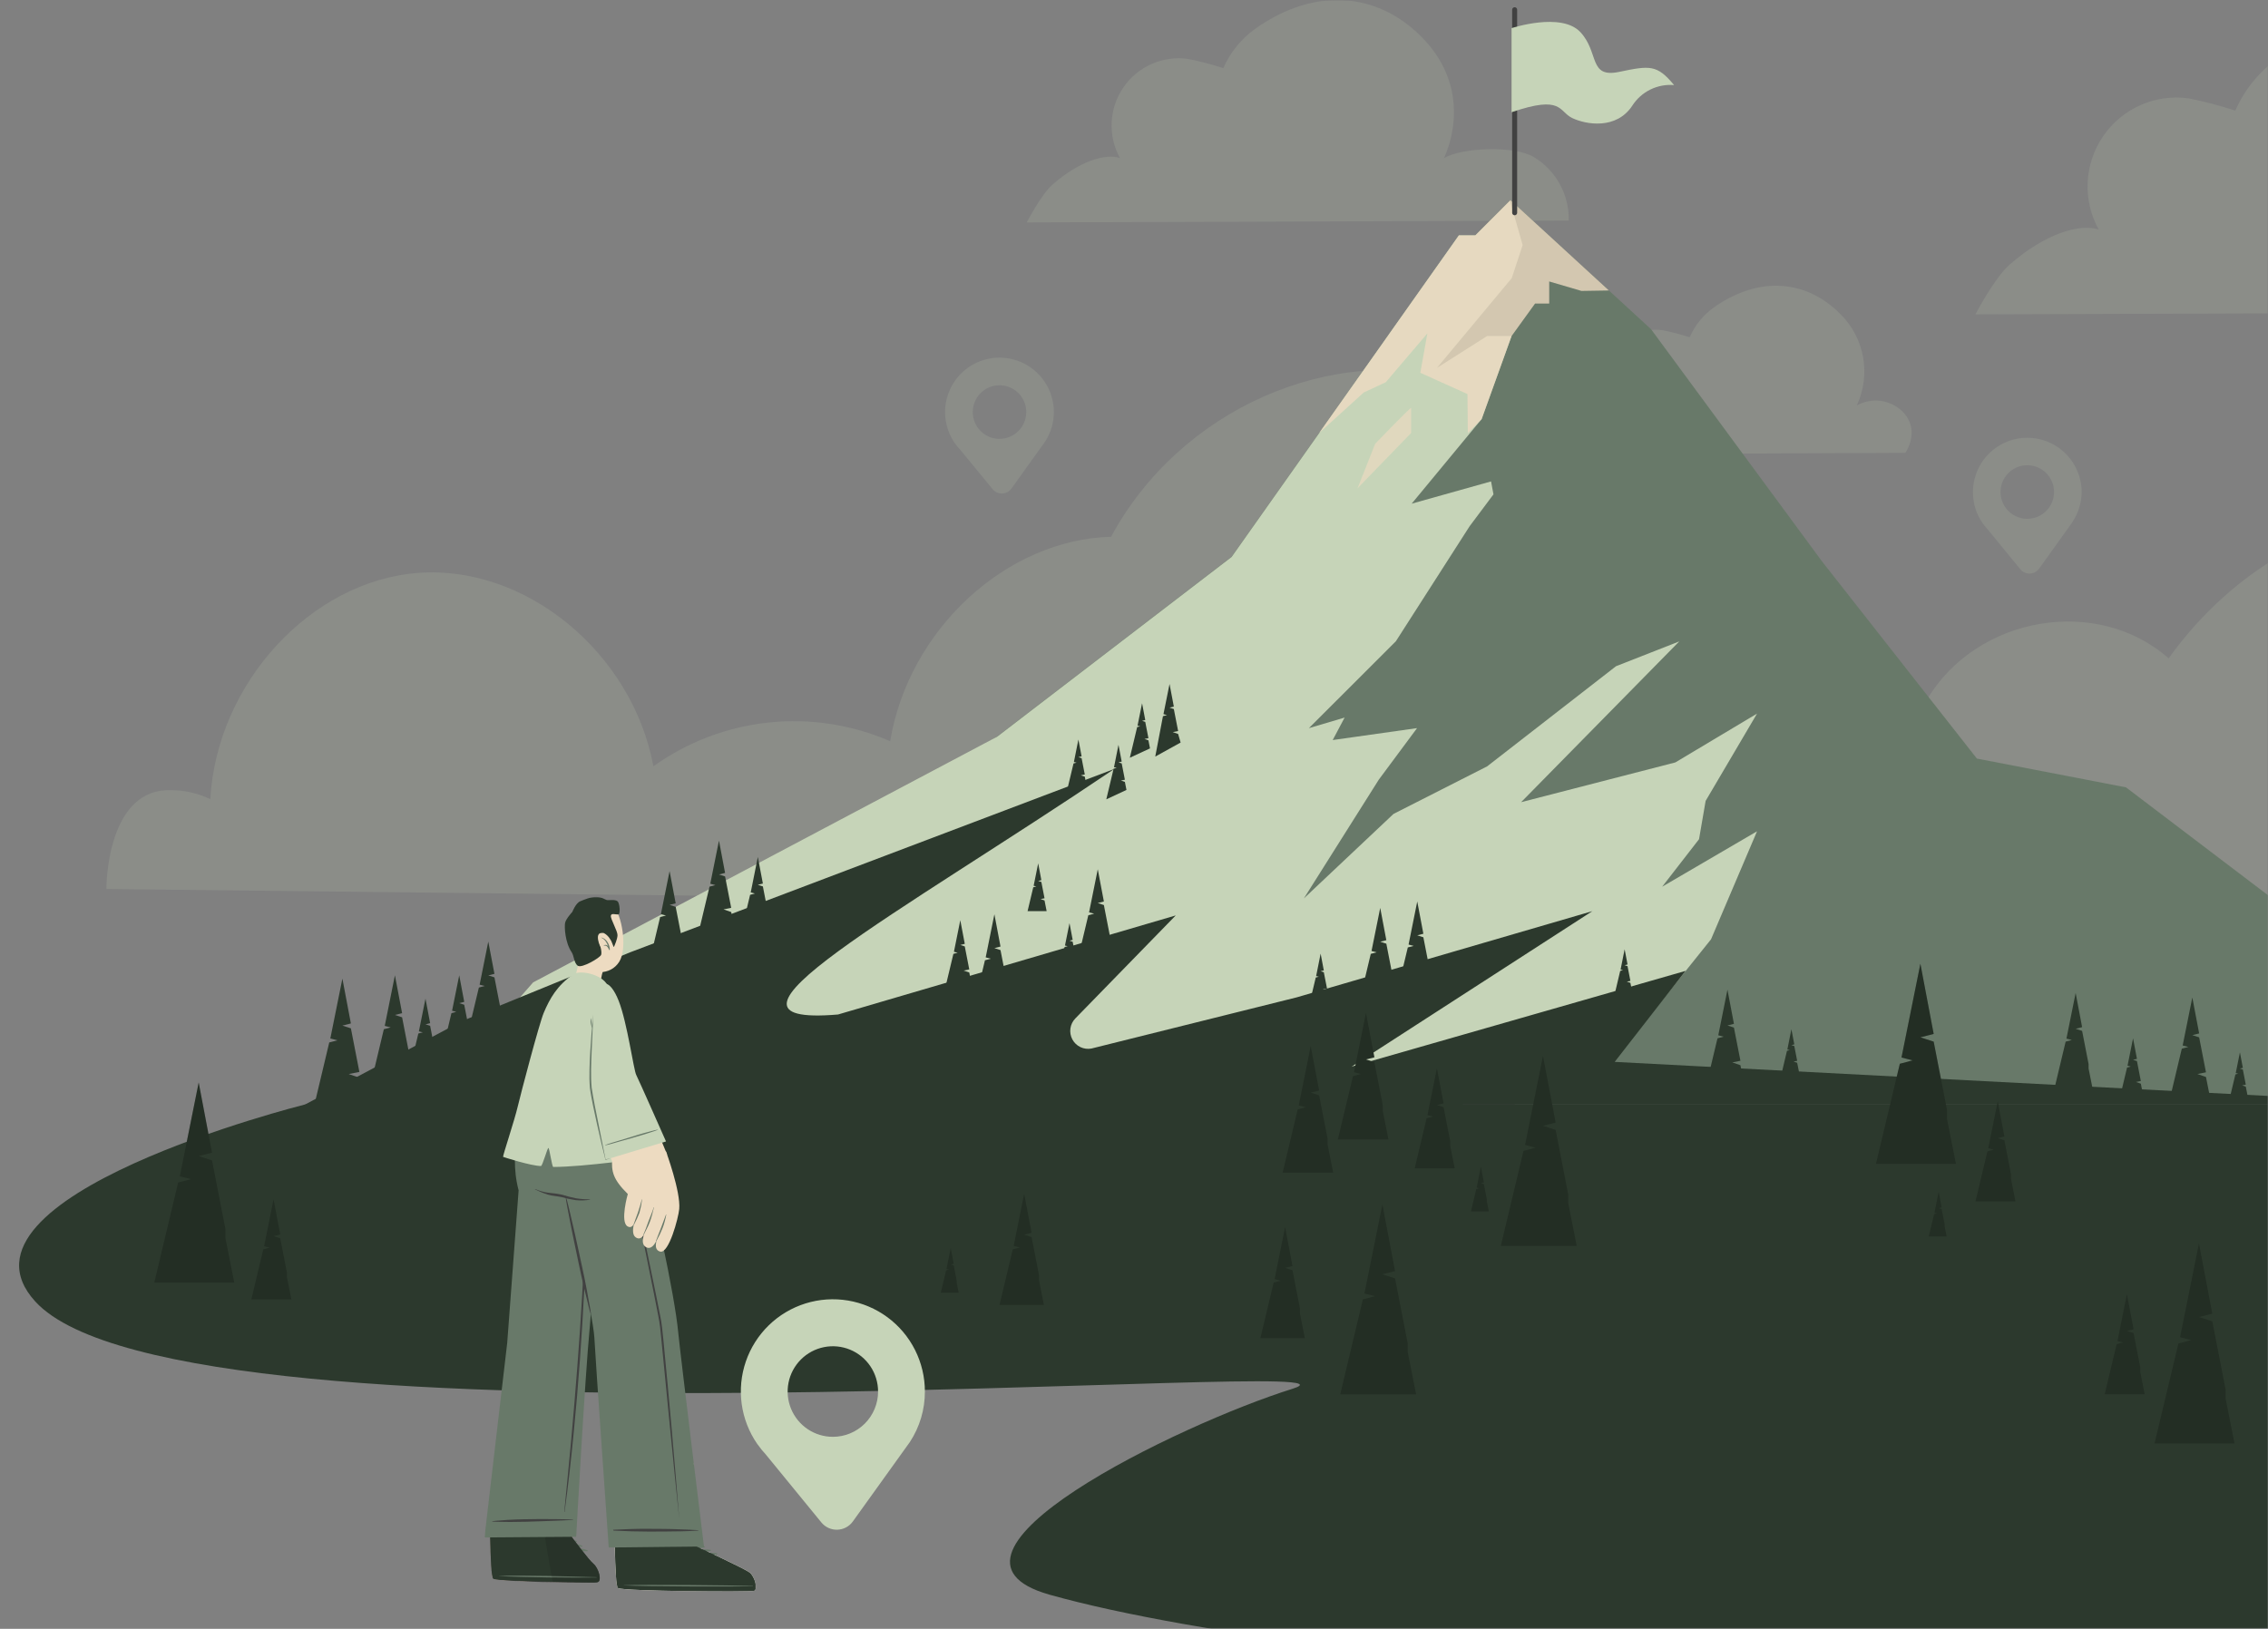 <svg width="852" height="612" viewBox="0 0 852 612" fill="none" xmlns="http://www.w3.org/2000/svg">
<rect x="0" y="0" width="852" height="612" fill="#808080" stroke="none"/>
<g clip-path="url(#clip0_12_148)">
<mask id="mask0_12_148" style="mask-type:luminance" maskUnits="userSpaceOnUse" x="0" y="0" width="852" height="612">
<path d="M852 0H0V612H852V0Z" fill="white"/>
</mask>
<g mask="url(#mask0_12_148)">
<mask id="mask1_12_148" style="mask-type:luminance" maskUnits="userSpaceOnUse" x="0" y="0" width="1060" height="617">
<path d="M1060 0H0V617H1060V0Z" fill="white"/>
</mask>
<g mask="url(#mask1_12_148)">
<g opacity="0.15">
<path d="M714.69 154.59C712.452 152.419 709.577 151.027 706.489 150.618C703.401 150.209 700.264 150.806 697.54 152.319C700.184 146.652 701.006 140.302 699.892 134.147C698.778 127.992 695.783 122.335 691.321 117.959C679.257 105.664 661.495 103.02 643.764 115.539C639.801 118.38 636.679 122.241 634.726 126.714C631.406 125.632 628.025 124.749 624.601 124.069C621.084 123.581 617.502 124.082 614.253 125.516C611.005 126.951 608.219 129.262 606.207 132.192C604.195 135.122 603.037 138.555 602.862 142.107C602.686 145.659 603.5 149.19 605.214 152.304C603.165 151.683 600.972 151.726 598.949 152.429C596.927 153.133 595.178 154.459 593.954 156.218C591.598 159.789 591.896 168.797 599.472 170.679L715.793 170.156C719.089 164.793 719.059 158.997 714.69 154.59Z" fill="#C6D4B8"/>
<path d="M1020.64 303.876C1014.98 286.95 992.951 279.302 979.187 289.55C990.625 248.333 957.682 203.247 918.327 196.285C878.971 189.323 839.005 213.286 814.667 247.362C787.972 223.698 742.652 231.377 723.966 262.734C698.748 242.521 660.6 243.881 636.665 265.841C636.814 210.567 599.383 157.533 549.857 143.042C500.331 128.551 443.199 153.828 417.385 201.663C377.94 202.739 341.328 236.591 334.394 278.48C320.018 272.236 304.275 269.822 288.693 271.474C273.111 273.126 258.22 278.787 245.468 287.906C237.474 245.121 197.493 212.255 157.153 215.243C116.813 218.23 81.425 256.714 78.994 300.246C73.913 297.821 68.318 296.673 62.694 296.9C39.728 297.707 39.952 334.038 39.952 334.038L1060 345.527C1060.03 321.654 1047.38 307.402 1020.64 303.876Z" fill="#C6D4B8"/>
<path d="M576.178 58.98C569.169 54.737 549.514 55.275 542.43 59.398C542.43 59.398 555.017 35.271 534.213 14.043C518.375 -2.181 494.887 -5.752 471.474 10.846C466.247 14.598 462.126 19.691 459.544 25.591C455.168 24.163 450.711 23.001 446.197 22.11C441.563 21.479 436.846 22.149 432.572 24.047C428.297 25.945 424.633 28.996 421.988 32.858C419.343 36.721 417.822 41.244 417.594 45.922C417.365 50.601 418.439 55.251 420.695 59.353C415.356 57.59 405.499 60.459 395.343 69.377C391.123 73.097 385.695 83.584 385.695 83.584L589.331 82.897C589.438 78.103 588.277 73.366 585.967 69.165C583.657 64.965 580.28 61.451 576.178 58.98Z" fill="#C6D4B8"/>
<path d="M993.876 85.661C984.615 80.059 958.622 80.761 949.271 86.228C949.271 86.228 965.899 54.334 938.414 26.278C917.372 4.825 886.428 0.12 855.498 22.05C848.583 27.007 843.132 33.743 839.72 41.546C833.937 39.655 828.046 38.113 822.078 36.929C815.947 36.095 809.705 36.985 804.049 39.5C798.394 42.014 793.547 46.054 790.051 51.168C786.555 56.282 784.546 62.269 784.25 68.46C783.954 74.651 785.382 80.803 788.375 86.228C781.306 83.898 768.272 87.722 754.865 99.48C749.273 104.335 742.07 118.138 742.07 118.138L1011.22 117.212C1011.35 110.89 1009.82 104.645 1006.77 99.105C1003.73 93.566 999.28 88.929 993.876 85.661Z" fill="#C6D4B8"/>
<path d="M782.007 184.871C781.997 181.668 781.236 178.512 779.786 175.657C778.336 172.802 776.237 170.327 773.659 168.433C771.08 166.539 768.093 165.277 764.939 164.75C761.785 164.223 758.551 164.444 755.499 165.397C752.446 166.35 749.658 168.008 747.362 170.237C745.065 172.465 743.322 175.203 742.274 178.23C741.226 181.256 740.902 184.487 741.327 187.662C741.753 190.836 742.917 193.867 744.725 196.509L744.859 196.688C745.41 197.452 746.008 198.18 746.648 198.869L758.996 213.958C759.432 214.468 759.977 214.874 760.59 215.145C761.203 215.416 761.87 215.546 762.54 215.524C763.21 215.503 763.866 215.331 764.461 215.021C765.056 214.711 765.574 214.271 765.976 213.734L778.1 196.823C778.249 196.614 778.413 196.404 778.562 196.18V196.076C780.779 192.759 781.977 188.863 782.007 184.871ZM761.576 194.925C759.591 194.925 757.651 194.336 756 193.231C754.35 192.126 753.064 190.556 752.304 188.719C751.544 186.882 751.346 184.86 751.733 182.91C752.12 180.96 753.076 179.168 754.48 177.762C755.883 176.356 757.671 175.399 759.618 175.011C761.565 174.623 763.583 174.822 765.417 175.583C767.251 176.344 768.819 177.632 769.921 179.286C771.024 180.939 771.613 182.883 771.613 184.871C771.613 187.538 770.555 190.095 768.673 191.981C766.791 193.866 764.238 194.925 761.576 194.925Z" fill="#C6D4B8"/>
<path d="M395.91 154.829C395.907 151.619 395.151 148.455 393.703 145.592C392.256 142.728 390.156 140.246 387.575 138.345C384.993 136.443 382.001 135.177 378.841 134.646C375.681 134.116 372.441 134.337 369.382 135.292C366.323 136.247 363.53 137.909 361.23 140.144C358.93 142.378 357.186 145.123 356.14 148.157C355.093 151.19 354.773 154.428 355.205 157.609C355.637 160.789 356.81 163.823 358.627 166.466L358.777 166.646C359.314 167.41 359.907 168.135 360.551 168.812L372.929 183.871C373.365 184.384 373.91 184.792 374.525 185.065C375.14 185.337 375.808 185.468 376.48 185.446C377.152 185.425 377.811 185.252 378.407 184.94C379.003 184.629 379.521 184.186 379.923 183.646L392.047 166.735C392.197 166.526 392.361 166.317 392.495 166.093L392.584 165.988C394.751 162.671 395.906 158.793 395.91 154.829ZM375.479 164.883C373.494 164.883 371.554 164.293 369.903 163.189C368.253 162.084 366.966 160.514 366.207 158.676C365.447 156.839 365.248 154.818 365.636 152.867C366.023 150.917 366.979 149.126 368.382 147.72C369.786 146.314 371.574 145.356 373.521 144.968C375.468 144.58 377.486 144.779 379.32 145.54C381.154 146.301 382.721 147.59 383.824 149.243C384.927 150.897 385.516 152.84 385.516 154.829C385.516 156.149 385.256 157.457 384.752 158.676C384.247 159.896 383.508 161.005 382.576 161.938C381.644 162.872 380.538 163.612 379.32 164.118C378.102 164.623 376.797 164.883 375.479 164.883Z" fill="#C6D4B8"/>
</g>
<path d="M742.637 285.023L684.476 210.955L620.216 123.666L567.409 75.174L554.211 88.395H548.052L462.675 209.192L374.569 276.747L171.872 408.405L955.535 415.008L798.65 295.839L742.637 285.023Z" fill="#687969"/>
<path d="M170.172 403.475L599.666 406.717L642.765 352.936L660.049 312.347L624.407 333.172L638.261 315.32L640.736 300.933L660.049 268.127L629.358 286.472L571.421 301.411L630.834 240.998L607.078 250.32L558.64 287.966L523.49 305.818L489.817 337.564L517.973 292.926L532.334 273.58L500.644 278.062L505.118 269.621L491.696 273.595L524.37 240.953L552.094 197.704L561.041 185.753L560.132 180.883L530.306 189.249L556.553 157.503L567.812 126.265H558.64L539.82 138.217L567.916 104.484L572.002 92.085C572.002 92.085 569.288 82.464 567.26 75.442L554.271 88.439H548.052L462.675 209.267L374.569 276.822L200.281 369.115" fill="#C6D4B8"/>
<path d="M113.503 415.591L173.468 383.696L236.699 357.821L418.637 288.907C337.406 343.704 257.905 386.012 314.813 381.186L441.678 343.958L403.963 382.665C402.964 383.687 402.317 385.002 402.115 386.418C401.913 387.834 402.167 389.278 402.841 390.539C403.515 391.801 404.572 392.814 405.86 393.432C407.148 394.049 408.599 394.239 410.003 393.974L487.118 374.747L598.175 342.359L507.757 400.771L633.205 364.798L606.571 398.994L914.419 415.038H587.825" fill="#2C392D"/>
<path d="M251.537 327.301L253.834 339.416L251.537 339.999L253.834 340.746L256.131 352.548L253.252 353.131L256.131 354.117L257.667 361.84H243.872L247.988 344.57L250.195 343.988L248.271 343.495L251.537 327.301Z" fill="#2C392D"/>
<path d="M270.089 315.857L272.386 327.988L270.089 328.571L272.386 329.318L274.682 341.105L271.804 341.687L274.682 342.688L276.218 350.412H262.424L266.54 333.142L268.747 332.559L266.823 332.051L270.089 315.857Z" fill="#2C392D"/>
<path d="M284.689 322.012L286.583 331.977L284.689 332.455L286.583 333.067L288.477 342.763L286.106 343.241L288.477 344.063L289.729 350.412H278.396L281.781 336.22L283.585 335.741L282.019 335.323L284.689 322.012Z" fill="#2C392D"/>
<path d="M390.004 324.403L391.197 330.692L390.004 331.006L391.197 331.394L392.39 337.519L390.899 337.818L392.39 338.341L393.181 342.345H386.023L388.155 333.381L389.303 333.067L388.304 332.813L390.004 324.403Z" fill="#2C392D"/>
<path d="M429.032 264.243L430.225 270.532L429.032 270.846L430.225 271.234L431.418 277.359L429.926 277.658L431.418 278.181L432.014 281.199L424.438 284.709L427.182 273.206L428.331 272.908L427.332 272.654L429.032 264.243Z" fill="#2C392D"/>
<path d="M420.173 279.854L421.381 286.159L420.173 286.457L421.381 286.846L422.574 292.971L421.083 293.27L422.574 293.792L423.171 296.81L415.595 300.336L418.339 288.833L419.487 288.519L418.488 288.265L420.173 279.854Z" fill="#2C392D"/>
<path d="M496.11 358.314L497.303 364.619L496.11 364.918L497.303 365.306L498.511 371.431L497.005 371.745L498.511 372.253L499.108 375.285L491.532 378.796L494.276 367.293L495.424 366.994L494.425 366.74L496.11 358.314Z" fill="#2C392D"/>
<path d="M405.111 277.882L406.319 284.187L405.111 284.485L406.319 284.874L407.512 290.999L406.021 291.313L407.512 291.82L408.303 295.839H401.129L403.277 286.861L404.425 286.562L403.426 286.308L405.111 277.882Z" fill="#2C392D"/>
<path d="M360.745 345.751L362.43 354.639L360.745 355.058L362.43 355.61L364.115 364.245L362.013 364.679L364.115 365.396L365.234 371.058H355.123L358.15 358.404L359.761 357.986L358.359 357.612L360.745 345.751Z" fill="#2C392D"/>
<path d="M401.771 346.856L402.964 353.146L401.771 353.459L402.964 353.848L404.157 359.973L402.666 360.271L404.157 360.794L404.947 364.798H397.789L399.922 355.835L401.07 355.521L400.071 355.267L401.771 346.856Z" fill="#2C392D"/>
<path d="M183.43 353.788L185.741 365.918L183.43 366.486L185.741 367.233L188.038 379.035L185.16 379.618L188.038 380.604L189.574 388.327H175.764L179.895 371.058L182.088 370.475L180.179 369.982L183.43 353.788Z" fill="#2C392D"/>
<path d="M159.837 375.226L161.582 384.428L159.837 384.876L161.582 385.429L163.327 394.377L161.15 394.826L163.327 395.588L164.49 401.444H154.021L157.153 388.327L158.823 387.894L157.362 387.52L159.837 375.226Z" fill="#2C392D"/>
<path d="M128.624 367.711L131.816 384.548L128.624 385.354L131.816 386.385L135.007 402.758L131.011 403.565L135.007 404.939L137.125 415.666H117.977L123.688 391.688L126.76 390.882L124.091 390.195L128.624 367.711Z" fill="#2C392D"/>
<path d="M412.389 326.614L414.685 338.729L412.389 339.312L414.685 340.059L416.982 351.861L414.119 352.428L416.982 353.429L418.518 361.153H404.724L408.839 343.883L411.047 343.301L409.123 342.808L412.389 326.614Z" fill="#2C392D"/>
<path d="M518.495 341.134L520.791 353.265L518.495 353.833L520.791 354.58L523.088 366.382L520.21 366.964L523.088 367.965L524.624 375.674H510.829L514.945 358.404L517.152 357.821L515.229 357.328L518.495 341.134Z" fill="#2C392D"/>
<path d="M532.408 338.714L534.705 350.845L532.408 351.428L534.705 352.175L537.002 363.961L534.123 364.544L537.002 365.545L538.538 373.269H524.728L528.859 355.984L531.066 355.416L529.143 354.908L532.408 338.714Z" fill="#2C392D"/>
<path d="M439.351 256.997L440.962 265.483L439.351 265.886L440.962 266.409L442.573 274.67L440.559 275.074L442.573 275.776L443.512 279.003L433.983 284.276L436.876 269.098L438.412 268.68L437.07 268.336L439.351 256.997Z" fill="#2C392D"/>
<path d="M373.555 343.525L375.852 355.655L373.555 356.238L375.852 356.985L378.149 368.772L375.285 369.354L378.149 370.355L379.685 378.079H365.89L370.006 360.809L372.213 360.227L370.289 359.719L373.555 343.525Z" fill="#2C392D"/>
<path d="M172.513 366.471L174.392 376.436L172.513 376.914L174.392 377.526L176.286 387.222L173.93 387.7L176.286 388.506L177.554 394.855H166.205L169.59 380.663L171.41 380.185L169.829 379.782L172.513 366.471Z" fill="#2C392D"/>
<path d="M148.354 366.471L151.054 380.678L148.354 381.365L151.054 382.247L153.738 396.066L150.368 396.753L153.738 397.918L155.542 406.971H139.362L144.194 386.714L146.774 386.041L144.537 385.459L148.354 366.471Z" fill="#2C392D"/>
<path d="M648.939 371.864L651.369 384.682L648.939 385.309L651.369 386.101L653.815 398.575L650.773 399.188L653.815 400.249L655.426 408.405H640.826L645.195 390.135L647.522 389.522L645.494 388.999L648.939 371.864Z" fill="#2C392D"/>
<path d="M784.602 401.488L786.228 409.66H771.613L775.982 391.39L778.309 390.762L776.281 390.239L779.74 373.104L782.171 385.937L779.74 386.549L782.171 387.341L784.602 399.815" fill="#2C392D"/>
<path d="M801.305 390.135L802.766 397.843L801.305 398.217L802.766 398.68L804.228 406.179L802.408 406.538L804.228 407.18L805.197 412.08H796.443L799.053 401.115L800.455 400.742L799.232 400.428L801.305 390.135Z" fill="#2C392D"/>
<path d="M823.57 374.792L826.135 388.297L823.57 388.94L826.135 389.776L828.7 402.908L825.493 403.55L828.7 404.67L830.4 413.26H815.039L819.618 394.034L822.078 393.377L819.946 392.824L823.57 374.792Z" fill="#2C392D"/>
<path d="M841.45 395.408L842.554 401.234L841.45 401.503L842.554 401.862L843.657 407.539L842.27 407.823L843.657 408.301L844.388 412.006H837.767L839.75 403.699L840.809 403.431L839.884 403.192L841.45 395.408Z" fill="#2C392D"/>
<path d="M672.963 386.714L674.052 392.42L672.963 392.689L674.052 393.048L675.126 398.59L673.784 398.859L675.126 399.337L675.856 402.967H669.369L671.293 394.841L672.337 394.572L671.442 394.333L672.963 386.714Z" fill="#2C392D"/>
<path d="M610.314 356.686L611.403 362.393L610.314 362.662L611.403 363.02L612.476 368.563L611.134 368.832L612.476 369.295L613.207 372.925H606.72L608.644 364.813L609.688 364.529L608.793 364.305L610.314 356.686Z" fill="#2C392D"/>
<path opacity="0.8" d="M567.409 75.174L554.211 88.395H548.052L521.716 125.653L521.582 125.862L495.544 162.687L512.306 147.479L520.568 143.625L536.211 125.279L533.557 140.069L551.273 148.061L551.408 162.687L556.597 157.503L567.857 126.25L576.67 114.045H581.979V105.754L594.089 109.309L604.408 109.145L567.409 75.174Z" fill="#EDDBC1"/>
<path opacity="0.8" d="M530.112 153.201C529.202 153.664 516.601 166.735 516.601 166.735L509.964 183.482L530.112 162.687V153.201Z" fill="#E6D9BF"/>
<path d="M976.979 415.023H114.465C114.465 415.023 -22.966 449.383 13.258 489.032C68.958 549.968 527.949 508.557 485.567 521.808C443.184 535.059 341.492 584.239 394.24 599.178C503.283 629.848 848.072 655.558 904.174 599.178C960.277 542.797 873.875 460.585 873.875 460.585C873.875 460.585 1194.26 449.368 976.979 415.023Z" fill="#2C392D"/>
<path d="M836.082 525.573L839.422 542.379H809.372L818.35 504.792L823.152 503.523L818.976 502.447L826.06 467.206L831.071 493.588L826.06 494.858L831.071 496.471L836.082 522.137" fill="#2C392D"/>
<path opacity="0.2" d="M836.082 525.573L839.422 542.379H809.372L818.35 504.792L823.152 503.523L818.976 502.447L826.06 467.206L831.071 493.588L826.06 494.858L831.071 496.471L836.082 522.137" fill="black"/>
<path d="M84.661 465.099L88.001 481.906H57.967L66.93 444.319L71.731 443.049L67.556 441.973L74.639 406.732L79.65 433.115L74.639 434.384L79.65 436.013L84.661 461.678" fill="#2C392D"/>
<path opacity="0.2" d="M84.661 465.099L88.001 481.906H57.967L66.93 444.319L71.731 443.049L67.556 441.973L74.639 406.732L79.65 433.115L74.639 434.384L79.65 436.013L84.661 461.678" fill="black"/>
<path d="M731.422 420.476L734.763 437.283H704.728L713.691 399.696L718.493 398.426L714.317 397.35L721.416 362.109L726.411 388.491L721.416 389.761L726.411 391.39L731.422 417.055" fill="#2C392D"/>
<path opacity="0.2" d="M731.422 420.476L734.763 437.283H704.728L713.691 399.696L718.493 398.426L714.317 397.35L721.416 362.109L726.411 388.491L721.416 389.761L726.411 391.39L731.422 417.055" fill="black"/>
<path d="M498.705 429.977L500.823 440.599H481.839L487.505 416.831L490.533 416.039L487.893 415.352L492.382 393.063L495.544 409.75L492.382 410.542L495.544 411.572L498.705 427.796" fill="#2C392D"/>
<path opacity="0.2" d="M498.705 429.977L500.823 440.599H481.839L487.505 416.831L490.533 416.039L487.893 415.352L492.382 393.063L495.544 409.75L492.382 410.542L495.544 411.572L498.705 427.796" fill="black"/>
<path d="M519.464 417.503L521.582 428.125H502.583L508.264 404.357L511.292 403.55L508.652 402.878L513.141 380.589L516.302 397.276L513.141 398.067L516.302 399.098L519.464 415.322" fill="#2C392D"/>
<path opacity="0.2" d="M519.464 417.503L521.582 428.125H502.583L508.264 404.357L511.292 403.55L508.652 402.878L513.141 380.589L516.302 397.276L513.141 398.067L516.302 399.098L519.464 415.322" fill="black"/>
<path d="M589.137 452.162L592.314 468.117H563.8L572.316 432.442L576.864 431.232L572.912 430.201L579.638 396.753L584.395 421.806L579.638 423.001L584.395 424.554L589.137 448.905" fill="#2C392D"/>
<path opacity="0.2" d="M589.137 452.162L592.314 468.117H563.8L572.316 432.442L576.864 431.232L572.912 430.201L579.638 396.753L584.395 421.806L579.638 423.001L584.395 424.554L589.137 448.905" fill="black"/>
<path d="M528.814 507.959L531.976 523.914H503.477L511.978 488.225L516.541 487.03L512.574 485.999L519.315 452.55L524.057 477.588L519.315 478.798L524.057 480.337L528.814 504.703" fill="#2C392D"/>
<path opacity="0.2" d="M528.814 507.959L531.976 523.914H503.477L511.978 488.225L516.541 487.03L512.574 485.999L519.315 452.55L524.057 477.588L519.315 478.798L524.057 480.337L528.814 504.703" fill="black"/>
<path d="M390.303 480.979L392.152 490.316H375.479L380.46 469.432L383.129 468.729L380.803 468.132L384.74 448.547L387.529 463.202L384.74 463.904L387.529 464.815L390.303 479.067" fill="#2C392D"/>
<path opacity="0.2" d="M390.303 480.979L392.152 490.316H375.479L380.46 469.432L383.129 468.729L380.803 468.132L384.74 448.547L387.529 463.202L384.74 463.904L387.529 464.815L390.303 479.067" fill="black"/>
<path d="M488.326 493.454L490.175 502.791H473.487L478.468 481.906L481.138 481.218L478.826 480.606L482.763 461.036L485.537 475.691L482.763 476.393L485.537 477.289L488.326 491.556" fill="#2C392D"/>
<path opacity="0.2" d="M488.326 493.454L490.175 502.791H473.487L478.468 481.906L481.138 481.218L478.826 480.606L482.763 461.036L485.537 475.691L482.763 476.393L485.537 477.289L488.326 491.556" fill="black"/>
<path d="M359.388 481.965L360.134 485.715H353.423L355.421 477.319L356.495 477.036L355.555 476.796L357.151 468.924L358.27 474.81L357.151 475.093L358.27 475.467L359.388 481.189" fill="#2C392D"/>
<path opacity="0.2" d="M359.388 481.965L360.134 485.715H353.423L355.421 477.319L356.495 477.036L355.555 476.796L357.151 468.924L358.27 474.81L357.151 475.093L358.27 475.467L359.388 481.189" fill="black"/>
<path d="M558.551 451.415L559.297 455.165H552.586L554.584 446.769L555.658 446.485L554.733 446.246L556.314 438.373L557.432 444.259L556.314 444.543L557.432 444.916L558.551 450.638" fill="#2C392D"/>
<path opacity="0.2" d="M558.551 451.415L559.297 455.165H552.586L554.584 446.769L555.658 446.485L554.733 446.246L556.314 438.373L557.432 444.259L556.314 444.543L557.432 444.916L558.551 450.638" fill="black"/>
<path d="M730.527 460.812L731.273 464.576H724.562L726.575 456.18L727.649 455.897L726.71 455.658L728.29 447.785L729.409 453.671L728.29 453.955L729.409 454.313L730.527 460.05" fill="#2C392D"/>
<path opacity="0.2" d="M730.527 460.812L731.273 464.576H724.562L726.575 456.18L727.649 455.897L726.71 455.658L728.29 447.785L729.409 453.671L728.29 453.955L729.409 454.313L730.527 460.05" fill="black"/>
<path d="M804.004 515.444L805.674 523.855H790.657L795.145 505.061L797.546 504.419L795.459 503.881L798.993 486.253L801.498 499.459L798.993 500.087L801.498 500.893L804.004 513.726" fill="#2C392D"/>
<path opacity="0.2" d="M804.004 515.444L805.674 523.855H790.657L795.145 505.061L797.546 504.419L795.459 503.881L798.993 486.253L801.498 499.459L798.993 500.087L801.498 500.893L804.004 513.726" fill="black"/>
<path d="M107.776 479.829L109.446 488.225H94.429L98.903 469.432L101.304 468.804L99.216 468.251L102.765 450.638L105.271 463.829L102.765 464.457L105.271 465.278L107.776 478.111" fill="#2C392D"/>
<path opacity="0.2" d="M107.776 479.829L109.446 488.225H94.429L98.903 469.432L101.304 468.804L99.216 468.251L102.765 450.638L105.271 463.829L102.765 464.457L105.271 465.278L107.776 478.111" fill="black"/>
<path d="M755.462 443.004L757.132 451.4H742.115L746.604 432.607L749.005 431.979L746.917 431.426L750.466 413.813L752.972 427.004L750.466 427.632L752.972 428.454L755.462 441.286" fill="#2C392D"/>
<path opacity="0.2" d="M755.462 443.004L757.132 451.4H742.115L746.604 432.607L749.005 431.979L746.917 431.426L750.466 413.813L752.972 427.004L750.466 427.632L752.972 428.454L755.462 441.286" fill="black"/>
<path d="M544.801 430.575L546.471 438.971H531.454L535.928 420.177L538.329 419.55L536.241 418.997L539.79 401.384L542.296 414.575L539.79 415.203L542.296 416.024L544.801 428.857" fill="#2C392D"/>
<path opacity="0.2" d="M544.801 430.575L546.471 438.971H531.454L535.928 420.177L538.329 419.55L536.241 418.997L539.79 401.384L542.296 414.575L539.79 415.203L542.296 416.024L544.801 428.857" fill="black"/>
<path d="M568.065 3.541V80.059C568.094 80.286 568.205 80.495 568.376 80.646C568.548 80.798 568.769 80.882 568.998 80.882C569.226 80.882 569.447 80.798 569.619 80.646C569.79 80.495 569.901 80.286 569.93 80.059V3.541C569.901 3.313 569.79 3.104 569.619 2.953C569.447 2.801 569.226 2.718 568.998 2.718C568.769 2.718 568.548 2.801 568.376 2.953C568.205 3.104 568.094 3.313 568.065 3.541Z" fill="#414141"/>
<path d="M567.827 10.577C567.827 10.577 586.528 4.407 593.686 12.071C600.844 19.735 596.669 29.43 608.256 27.01C619.843 24.59 622.453 24.216 628.895 31.97C625.828 31.705 622.747 32.283 619.983 33.641C617.218 34.999 614.876 37.087 613.207 39.678C607.242 48.776 595.878 46.849 590.659 44.369C585.439 41.889 587.079 35.555 567.827 42.173V10.577Z" fill="#C6D4B8"/>
<path d="M347.443 522.854C347.449 517.42 346.178 512.06 343.734 507.209C341.289 502.358 337.74 498.152 333.371 494.93C329.003 491.707 323.94 489.56 318.59 488.662C313.24 487.764 307.754 488.139 302.576 489.758C297.397 491.377 292.672 494.194 288.782 497.981C284.892 501.769 281.946 506.42 280.183 511.559C278.42 516.698 277.889 522.18 278.633 527.563C279.377 532.946 281.375 538.078 284.465 542.543L284.704 542.842C285.611 544.136 286.607 545.364 287.686 546.517L308.565 572.048C309.289 572.932 310.207 573.637 311.247 574.11C312.286 574.582 313.421 574.809 314.562 574.773C315.703 574.737 316.821 574.439 317.829 573.902C318.837 573.365 319.708 572.603 320.376 571.675L340.911 543.066C341.179 542.708 341.448 542.349 341.686 541.991L341.821 541.797C345.506 536.17 347.461 529.583 347.443 522.854ZM312.874 539.869C309.515 539.869 306.231 538.871 303.438 537.002C300.644 535.132 298.467 532.475 297.182 529.365C295.896 526.256 295.56 522.835 296.215 519.534C296.87 516.233 298.488 513.202 300.864 510.822C303.239 508.442 306.266 506.822 309.561 506.165C312.856 505.509 316.271 505.845 319.375 507.133C322.478 508.421 325.131 510.602 326.998 513.4C328.864 516.199 329.86 519.488 329.86 522.854C329.86 527.367 328.071 531.695 324.885 534.886C321.7 538.077 317.379 539.869 312.874 539.869Z" fill="#C6D4B8"/>
<mask id="mask2_12_148" style="mask-type:luminance" maskUnits="userSpaceOnUse" x="182" y="337" width="102" height="261">
<path d="M284 337H182V598H284V337Z" fill="white"/>
</mask>
<g mask="url(#mask2_12_148)">
<path d="M187.58 545.007C187.58 545.007 184.136 577.352 184.136 577.374C184.252 583.343 184.463 588.584 184.826 591.28C184.823 591.295 184.823 591.31 184.826 591.324C184.845 591.964 185.006 592.592 185.299 593.161C185.299 593.161 185.299 593.161 185.335 593.197C187.137 594.37 222.094 594.808 223.758 594.261C225.422 593.715 224.005 588.912 222.174 587.41C220.343 585.909 214.842 577.564 214.842 577.564L217.988 545.248L187.58 545.007Z" fill="#EDDBC1"/>
<path d="M216.579 579.029C213.549 577.95 209.662 577.826 206.922 579.677C206.821 579.75 206.922 579.896 207.024 579.881C210.16 579.393 213.338 579.239 216.506 579.422C216.553 579.422 216.599 579.405 216.635 579.374C216.671 579.344 216.695 579.302 216.703 579.255C216.712 579.209 216.704 579.161 216.682 579.12C216.659 579.078 216.623 579.046 216.579 579.029Z" fill="#687969"/>
<path d="M218.621 580.749C215.591 579.67 211.696 579.546 208.964 581.397C208.855 581.47 208.964 581.616 209.066 581.601C212.19 581.116 215.356 580.962 218.512 581.142C218.564 581.157 218.619 581.15 218.666 581.123C218.713 581.097 218.748 581.052 218.762 581C218.777 580.948 218.77 580.892 218.743 580.845C218.717 580.798 218.673 580.763 218.621 580.749Z" fill="#687969"/>
<path d="M220.655 582.469C217.625 581.39 213.738 581.266 210.999 583.117C210.89 583.19 210.999 583.336 211.1 583.321C214.236 582.833 217.414 582.679 220.582 582.862C220.629 582.862 220.675 582.845 220.711 582.814C220.747 582.784 220.771 582.742 220.78 582.695C220.788 582.649 220.78 582.601 220.758 582.56C220.735 582.518 220.699 582.486 220.655 582.469Z" fill="#687969"/>
<path d="M224.557 594.458C222.893 595.012 187.144 594.37 185.321 593.197C184.594 592.767 184.289 585.799 184.114 577.374V577.105L214.842 577.046V577.571C214.842 577.571 221.12 586.113 222.966 587.614C224.811 589.116 226.228 593.919 224.557 594.458Z" fill="#414141"/>
<path d="M184.129 577.105V577.374C184.303 585.799 184.638 592.767 185.335 593.197C186.149 593.729 196.481 594.108 207.634 594.319C220.989 594.575 223.62 594.764 224.557 594.465C226.221 593.919 224.789 589.108 222.966 587.614C221.142 586.12 214.842 577.571 214.842 577.571V577.046H204.597L184.129 577.105Z" fill="#2C392D"/>
<path d="M224.041 592.607C216.012 592.33 195.493 591.798 187.537 592.14C187.471 592.14 187.471 592.184 187.537 592.191C195.486 592.636 216.005 592.92 224.034 592.738C224.208 592.731 224.208 592.607 224.041 592.607Z" fill="#687969"/>
<path opacity="0.1" d="M204.619 577.068C205.455 582.214 206.726 589.801 207.642 594.319C220.997 594.575 223.627 594.764 224.564 594.465C226.228 593.919 224.797 589.108 222.973 587.614C221.149 586.12 214.85 577.571 214.85 577.571V577.046L204.619 577.068Z" fill="black"/>
<path d="M182 577.68L216.455 577.425C216.455 577.425 219.74 517.45 221.542 498.77C223.765 475.404 226.591 417.091 226.591 417.091H197.288C197.288 417.091 190.61 431.376 194.824 447.257L190.538 504.608L182 577.68Z" fill="#687969"/>
<path d="M184.921 571.58C185.829 571.445 186.743 571.357 187.66 571.318C188.677 571.23 189.695 571.135 190.712 571.077C192.666 570.961 194.628 570.895 196.59 570.851C200.543 570.771 204.503 570.735 208.455 570.793C210.708 570.793 212.96 570.873 215.213 570.968C215.3 570.968 215.293 571.106 215.213 571.106C211.296 571.318 207.373 571.442 203.449 571.587C199.526 571.733 195.609 571.872 191.693 571.864C190.567 571.864 189.44 571.864 188.321 571.821C187.202 571.777 186.047 571.821 184.943 571.718C184.87 571.704 184.841 571.602 184.921 571.58Z" fill="#414141"/>
<path d="M214.595 540.853C215.424 531.874 216.15 522.88 216.848 513.886C218.238 495.908 219.292 477.904 220.008 459.873C220.415 449.757 220.699 439.641 220.946 429.525C220.946 429.408 221.106 429.422 221.106 429.525C221.047 447.65 220.437 465.791 219.514 483.902C218.592 502.014 217.335 519.914 215.569 537.835C214.588 547.915 213.498 557.987 212.103 568.009C212.106 568.019 212.107 568.029 212.106 568.04C212.105 568.05 212.101 568.06 212.095 568.068C212.089 568.077 212.081 568.084 212.071 568.089C212.062 568.093 212.052 568.096 212.041 568.096C212.031 568.096 212.021 568.093 212.011 568.089C212.002 568.084 211.994 568.077 211.988 568.068C211.982 568.06 211.978 568.05 211.977 568.04C211.975 568.029 211.976 568.019 211.98 568.009C212.822 558.979 213.789 549.919 214.595 540.853Z" fill="#414141"/>
<path d="M230.174 549.606C230.174 549.606 230.958 580.851 230.958 580.873C231.075 586.842 231.285 592.082 231.649 594.779C231.645 594.793 231.645 594.808 231.649 594.822C231.663 595.463 231.825 596.091 232.121 596.659L232.157 596.695C233.952 597.869 281.566 598.306 283.252 597.759C284.937 597.213 283.499 592.41 281.66 590.909C279.822 589.407 261.657 581.069 261.657 581.069L260.582 549.846L230.174 549.606Z" fill="#EDDBC1"/>
<path d="M230.798 574.459C230.798 574.459 230.958 580.851 230.958 580.873C231.075 586.842 231.285 592.082 231.649 594.779C231.645 594.793 231.645 594.808 231.649 594.822C231.734 595.451 231.893 596.067 232.121 596.659L232.157 596.695C233.952 597.869 281.566 598.306 283.252 597.76C284.937 597.213 283.499 592.41 281.66 590.909C279.822 589.407 261.657 581.069 261.657 581.069L261.584 574.554L230.798 574.459Z" fill="white"/>
<path d="M264.585 581.033C261.403 580.566 257.559 581.201 255.234 583.547C255.147 583.635 255.278 583.766 255.379 583.73C258.356 582.634 261.443 581.864 264.585 581.434C264.632 581.425 264.674 581.4 264.704 581.363C264.734 581.327 264.75 581.281 264.75 581.233C264.75 581.186 264.734 581.14 264.704 581.103C264.674 581.067 264.632 581.042 264.585 581.033Z" fill="#687969"/>
<path d="M266.918 582.323C263.735 581.857 259.891 582.491 257.566 584.837C257.479 584.925 257.61 585.056 257.704 585.02C260.684 583.925 263.773 583.155 266.918 582.724C266.964 582.715 267.006 582.69 267.036 582.653C267.066 582.617 267.083 582.571 267.083 582.523C267.083 582.476 267.066 582.43 267.036 582.393C267.006 582.357 266.964 582.332 266.918 582.323Z" fill="#687969"/>
<path d="M269.25 583.613C266.068 583.147 262.224 583.781 259.899 586.127C259.804 586.215 259.899 586.346 260.037 586.31C263.018 585.227 266.107 584.47 269.25 584.05C269.308 584.05 269.363 584.027 269.404 583.986C269.445 583.945 269.468 583.89 269.468 583.832C269.468 583.774 269.445 583.718 269.404 583.677C269.363 583.636 269.308 583.613 269.25 583.613Z" fill="#687969"/>
<path d="M283.259 597.759C281.588 598.306 233.966 597.869 232.164 596.695C231.438 596.265 231.133 589.298 230.958 580.873V580.61L261.686 580.545V581.069C261.686 581.069 279.851 589.414 281.682 590.916C283.513 592.417 284.93 597.22 283.259 597.759Z" fill="#2C392D"/>
<path d="M282.736 595.901C274.743 595.631 242.308 595.296 234.359 595.639C234.293 595.639 234.293 595.682 234.359 595.69C242.308 596.134 274.707 596.207 282.736 596.032C282.903 596.032 282.903 595.908 282.736 595.901Z" fill="#687969"/>
<path d="M212.764 449.946C212.764 449.946 222.886 494.405 223.278 502.597C223.612 509.593 228.677 581.456 228.677 581.456L264.454 581.062C264.454 581.062 255.459 507.851 254.776 500.563C253.505 486.941 245.715 449.684 236.611 416.464L198.043 417.113C198.043 417.113 198.668 434.604 206.806 447.082C206.828 447.031 210.439 448.656 212.764 449.946Z" fill="#687969"/>
<path d="M230.501 574.78C234.635 574.59 238.915 574.393 243.056 574.43C247.198 574.466 251.267 574.43 255.365 574.627C257.69 574.729 260.008 574.765 262.333 574.962C262.346 574.966 262.357 574.975 262.365 574.986C262.372 574.997 262.377 575.01 262.377 575.024C262.377 575.037 262.372 575.051 262.365 575.062C262.357 575.073 262.346 575.081 262.333 575.086C258.213 575.392 254.064 575.414 249.923 575.45C245.781 575.487 241.719 575.501 237.614 575.385C235.289 575.319 232.971 575.239 230.646 575.115C230.355 575.1 230.217 574.787 230.501 574.78Z" fill="#414141"/>
<path d="M221.621 450.631C219.841 450.646 218.062 450.515 216.303 450.238C214.557 449.877 212.83 449.427 211.129 448.889C209.451 448.539 207.752 448.296 206.043 448.161C204.325 447.943 202.648 447.474 201.066 446.769C201.053 446.766 201.039 446.769 201.027 446.775C201.015 446.781 201.005 446.79 200.998 446.802C200.992 446.814 200.989 446.828 200.991 446.842C200.993 446.855 200.999 446.868 201.008 446.878C202.541 447.671 204.138 448.334 205.782 448.86C207.489 449.37 209.262 449.414 210.991 449.808C212.739 450.299 214.515 450.679 216.31 450.945C218.078 451.132 219.863 451.071 221.614 450.763C221.716 450.733 221.687 450.631 221.621 450.631Z" fill="#414141"/>
<path d="M221.229 489.091C220.975 487.634 220.735 486.213 220.459 484.784C219.907 481.869 219.34 478.99 218.701 476.118C217.436 470.404 216.259 464.661 214.9 458.969C214.13 455.748 213.447 452.483 212.517 449.312C212.517 449.232 212.394 449.261 212.401 449.312C212.793 452.227 213.433 455.143 213.978 458.058C214.523 460.973 215.126 463.838 215.721 466.724C216.92 472.46 218.076 478.203 219.413 483.902C219.79 485.498 220.176 487.087 220.59 488.676C221.004 490.265 221.316 491.963 221.847 493.545C221.847 493.562 221.854 493.579 221.866 493.591C221.878 493.603 221.895 493.61 221.912 493.61C221.929 493.61 221.946 493.603 221.958 493.591C221.971 493.579 221.977 493.562 221.977 493.545C221.825 492.021 221.491 490.556 221.229 489.091Z" fill="#414141"/>
<path d="M235.688 436.018L239.321 452.665L242.882 469.333C244.066 474.887 245.2 480.455 246.34 486.023L248.004 494.383C248.273 495.775 248.556 497.189 248.695 498.61L249.152 502.852C250.257 514.163 251.313 525.477 252.32 536.793L253.773 553.775L255.169 570.764L253.425 553.811L251.739 536.844L248.411 502.925L247.975 498.69C247.837 497.284 247.561 495.913 247.307 494.514L245.672 486.154L242.315 469.45L238.958 452.738L235.688 436.018Z" fill="#414141"/>
<path d="M221.164 374.185C218.773 374.418 216.325 370.745 216.012 367.669C216.012 367.443 216.513 365.417 217.102 362.91C217.451 361.387 217.829 359.681 218.025 358.1L227.58 361.846C226.75 363.743 226.155 365.736 225.807 367.778C225.789 367.997 225.789 368.216 225.807 368.434C225.81 368.471 225.81 368.507 225.807 368.544C225.821 369.775 223.474 373.951 221.164 374.185Z" fill="#EDDBC1"/>
<path d="M214.443 344.769C213.142 348.989 214.828 359.564 217.814 362.261C222.137 366.226 229.243 366.634 232.6 361.408C235.856 356.35 233.559 343.006 230.224 340.52C225.313 336.891 216.368 338.538 214.443 344.769Z" fill="#EDDBC1"/>
<path d="M215.002 342.634C215.002 342.634 212.583 345.243 212.285 346.752C211.987 348.26 212.248 354.084 214.755 357.793C215.663 359.134 215.612 361.94 217.102 362.895C218.592 363.85 225.363 359.929 225.821 358.77C226.279 357.611 225.095 353.829 224.84 352.254C224.586 350.68 226.417 350.367 226.911 350.629C230.006 352.291 230.37 356.416 230.66 355.731C230.951 355.046 231.917 352.918 231.975 351.402C232.034 349.886 229.345 345.309 229.469 344.113C229.592 342.918 231.285 343.742 232.375 343.552C233.044 343.436 232.876 339.354 231.961 338.633C231.045 337.911 229.055 338.275 228.204 338.217C227.354 338.159 226.323 337.066 224.063 337.007C221.803 336.949 219.093 338.21 217.996 338.633C216.281 339.303 215.002 342.634 215.002 342.634Z" fill="#2C392D"/>
<path d="M229.549 353.632C229.549 353.632 226.984 349.835 225.276 350.717C223.569 351.598 225.458 357.101 227.456 357.874C227.704 357.99 227.972 358.055 228.246 358.065C228.519 358.075 228.792 358.029 229.047 357.93C229.302 357.831 229.535 357.682 229.731 357.491C229.927 357.299 230.083 357.07 230.188 356.817L229.549 353.632Z" fill="#EDDBC1"/>
<path d="M225.858 352.283C225.821 352.283 225.814 352.32 225.858 352.335C227.253 352.925 227.965 354.237 228.466 355.592C228.386 355.451 228.277 355.329 228.146 355.234C228.015 355.139 227.865 355.073 227.707 355.041C227.548 355.009 227.385 355.012 227.227 355.05C227.07 355.087 226.923 355.158 226.795 355.257C226.784 355.262 226.776 355.271 226.772 355.282C226.768 355.293 226.768 355.305 226.773 355.315C226.778 355.326 226.787 355.334 226.798 355.338C226.809 355.343 226.821 355.342 226.831 355.337C227.077 355.261 227.341 355.264 227.586 355.345C227.831 355.426 228.044 355.581 228.197 355.789C228.451 356.139 228.665 356.515 228.837 356.912C228.902 357.043 229.127 356.977 229.084 356.831V356.795C229.12 355.031 227.768 352.509 225.858 352.283Z" fill="#687969"/>
<path d="M188.99 434.677C189.026 434.721 199.526 438.11 203.217 438.11C203.783 438.11 205.629 431.288 206.021 431.332C206.414 431.376 207.336 438.467 207.852 438.467C219.311 438.467 243.318 435.085 243.579 434.823C243.841 434.561 239.895 419.802 239.561 417.849C237.047 403.134 233.203 376.597 227.638 369.294C225.073 365.927 217.785 364.426 215.402 366.066C209.211 370.322 206.537 375.22 204.27 380.533C202.585 384.468 195.493 411.479 194.519 415.67C193.299 420.932 188.779 434.415 188.99 434.677Z" fill="#C6D4B8"/>
<path d="M224.048 376.765C222.21 393.149 222.021 405.255 222.486 408.673C223.67 417.419 228.117 432.724 229.825 436.062C230.929 438.249 251.565 436.062 250.547 433.65C247.089 425.436 238.769 404.905 238.66 404.613C237.934 402.616 235.717 388.411 232.804 378.375C229.89 368.34 224.986 368.442 224.048 376.765Z" fill="#EDDBC1"/>
<path d="M250.184 432.622C250.184 432.622 255.764 447.731 255.161 454.283C254.856 457.57 251.31 471.046 248.033 470.273C245.062 469.544 246.973 465.222 246.973 465.222C246.973 465.222 245.33 470.171 242.613 468.56C239.895 466.95 242.896 461.513 242.896 461.513C242.896 461.513 241.516 466.891 238.769 464.887C236.379 463.153 239.205 456.528 239.205 456.528C239.205 456.528 238.37 462.358 235.754 460.798C232.847 459.1 235.841 448.634 235.841 448.634C230.392 443.256 229.527 440.18 230.028 435.049C230.079 434.196 250.184 432.622 250.184 432.622Z" fill="#EDDBC1"/>
<path d="M242.286 463.065C242.511 462.628 242.722 462.191 242.94 461.753C243.38 460.909 243.771 460.041 244.11 459.151C244.429 458.277 244.698 457.395 244.953 456.506C245.207 455.616 245.389 454.582 245.679 453.649C245.679 453.635 245.674 453.622 245.664 453.613C245.655 453.603 245.642 453.598 245.628 453.598C245.615 453.598 245.602 453.603 245.592 453.613C245.583 453.622 245.577 453.635 245.577 453.649C245.3 454.577 244.973 455.489 244.597 456.382C244.255 457.264 243.906 458.146 243.557 459.027C243.209 459.909 242.933 460.769 242.613 461.637C242.453 462.074 242.271 462.504 242.097 462.927C241.902 463.323 241.742 463.735 241.617 464.158C241.617 464.158 241.661 464.217 241.69 464.158C241.925 463.815 242.125 463.449 242.286 463.065Z" fill="#687969"/>
<path d="M246.609 466.243C247.48 464.706 248.245 463.111 248.898 461.469C249.529 459.819 249.993 458.11 250.286 456.367C250.286 456.354 250.28 456.341 250.271 456.331C250.261 456.322 250.248 456.316 250.235 456.316C250.221 456.316 250.208 456.322 250.199 456.331C250.189 456.341 250.184 456.354 250.184 456.367C249.545 458.022 248.934 459.683 248.324 461.345C248.019 462.161 246.544 465.813 246.442 466.214C246.413 466.265 246.558 466.316 246.609 466.243Z" fill="#687969"/>
<path d="M238.152 460.201C238.938 458.739 239.627 457.227 240.215 455.675C240.671 454.035 241.004 452.364 241.211 450.675C241.211 450.617 241.123 450.588 241.109 450.675C240.651 452.308 240.222 453.947 239.656 455.558C239.394 456.338 238.202 459.406 237.992 460.179C238.006 460.215 238.108 460.259 238.152 460.201Z" fill="#687969"/>
<path d="M227.492 435.749L250.191 428.883C250.191 428.883 240.019 405.852 239.016 403.914C238.014 401.975 235.638 384.235 232.411 376.043C229.185 367.851 224.804 366.466 223.343 377.428C221.883 388.39 221.745 403.454 221.941 408.338C222.137 413.221 227.492 435.749 227.492 435.749Z" fill="#C6D4B8"/>
<path d="M247.045 424.437C246.188 424.554 245.352 424.838 244.502 425.042C243.652 425.246 242.824 425.472 241.988 425.713C240.375 426.165 238.769 426.646 237.171 427.17L232.368 428.628C230.711 429.138 229.004 429.583 227.391 430.224C227.375 430.224 227.36 430.23 227.35 430.241C227.339 430.252 227.333 430.267 227.333 430.282C227.333 430.298 227.339 430.313 227.35 430.324C227.36 430.335 227.375 430.341 227.391 430.341C229.084 430.013 230.762 429.459 232.426 428.992L237.352 427.615C238.994 427.149 240.637 426.675 242.271 426.157C243.071 425.91 243.87 425.662 244.662 425.385C245.454 425.108 246.282 424.896 247.052 424.547C247.154 424.517 247.103 424.437 247.045 424.437Z" fill="#687969"/>
<path d="M229.418 435.166L227.507 435.814H227.442V435.741C226.308 431.288 225.262 426.806 224.259 422.324L222.806 415.567C222.363 413.308 221.89 411.063 221.6 408.753C221.415 406.445 221.364 404.128 221.447 401.815C221.491 399.511 221.6 397.216 221.745 394.92C222.021 390.328 222.401 385.744 222.886 381.167C222.66 385.758 222.443 390.35 222.268 394.942C222.094 399.533 221.869 404.154 222.268 408.666C222.951 413.177 223.888 417.696 224.804 422.193L227.507 435.712L227.427 435.669L229.418 435.166Z" fill="#687969"/>
<path d="M222.036 382.501L222.159 383.506L222.304 384.49C222.399 385.154 222.522 385.81 222.573 386.495C222.261 385.884 222.05 385.227 221.948 384.549C221.832 383.868 221.862 383.169 222.036 382.501Z" fill="#687969"/>
</g>
</g>
</g>
</g>
<defs>
<clipPath id="clip0_12_148">
<rect width="852" height="612" fill="white"/>
</clipPath>
</defs>
</svg>
